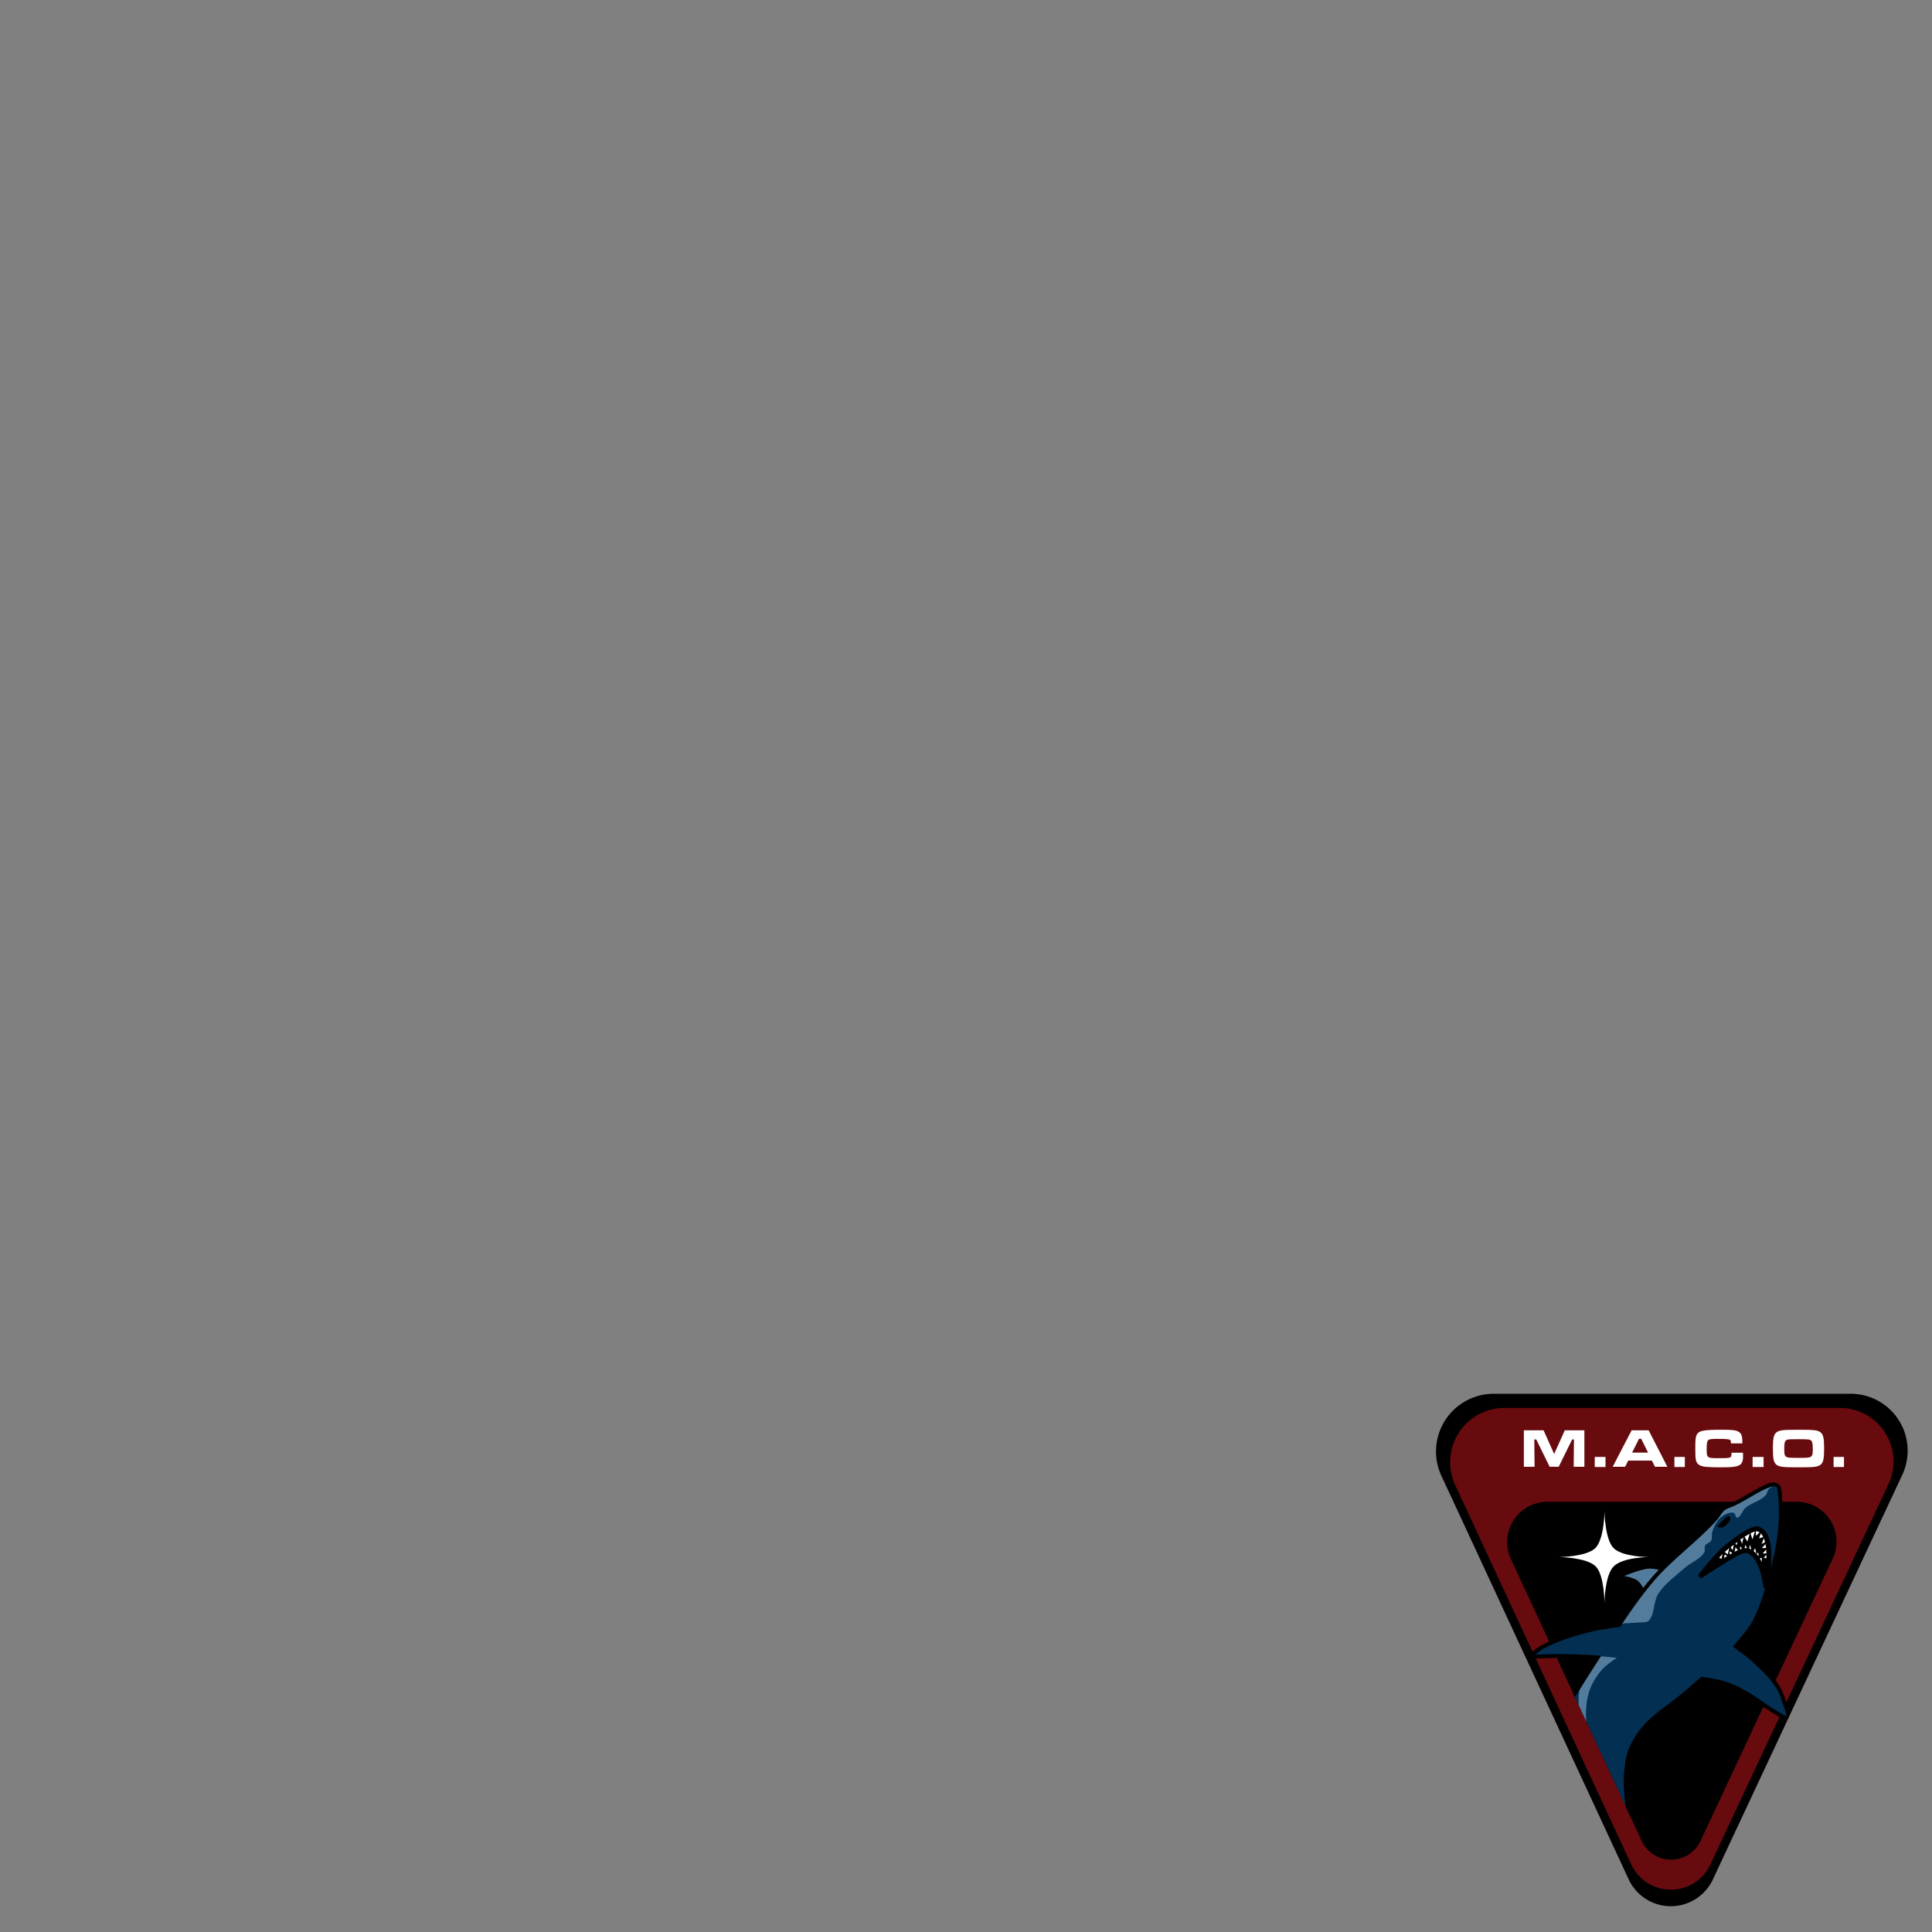 <?xml version="1.0" encoding="UTF-8" standalone="no"?>
<!-- Created with Inkscape (http://www.inkscape.org/) -->

<svg
   width="400"
   height="400"
   viewBox="0 0 400 400"
   version="1.1"
   id="svg1"
   xml:space="preserve"
   inkscape:version="1.3.2 (091e20e, 2023-11-25)"
   sodipodi:docname="macoInsignia.svg"
   xmlns:inkscape="http://www.inkscape.org/namespaces/inkscape"
   xmlns:sodipodi="http://sodipodi.sourceforge.net/DTD/sodipodi-0.dtd"
   xmlns="http://www.w3.org/2000/svg"
   xmlns:svg="http://www.w3.org/2000/svg"><rect x="0" y="0" width="400" height="400" fill="#808080" stroke="none"/><sodipodi:namedview
     id="namedview1"
     pagecolor="#ffffff"
     bordercolor="#666666"
     borderopacity="1.0"
     inkscape:showpageshadow="2"
     inkscape:pageopacity="0.0"
     inkscape:pagecheckerboard="0"
     inkscape:deskcolor="#d1d1d1"
     inkscape:document-units="px"
     showguides="true"
     inkscape:zoom="2.19"
     inkscape:cx="200"
     inkscape:cy="200"
     inkscape:window-width="1840"
     inkscape:window-height="1125"
     inkscape:window-x="2273"
     inkscape:window-y="212"
     inkscape:window-maximized="0"
     inkscape:current-layer="layer2"><sodipodi:guide
       position="161.644,280.365"
       orientation="0,-1"
       id="guide1"
       inkscape:locked="false" /><sodipodi:guide
       position="174.429,69.406"
       orientation="0,-1"
       id="guide2"
       inkscape:locked="false" /><sodipodi:guide
       position="186.758,221.005"
       orientation="1,0"
       id="guide3"
       inkscape:locked="false" /></sodipodi:namedview><defs
     id="defs1"><inkscape:path-effect
       effect="fillet_chamfer"
       id="path-effect3"
       is_visible="true"
       lpeversion="1"
       nodesatellites_param="F,0,0,1,0,34.886,0,1 @ F,0,0,1,0,34.567,0,1 @ F,0,0,1,0,38.479,0,1"
       radius="0"
       unit="px"
       method="auto"
       mode="F"
       chamfer_steps="1"
       flexible="false"
       use_knot_distance="true"
       apply_no_radius="true"
       apply_with_radius="true"
       only_selected="false"
       hide_knots="false" /></defs><g
     inkscape:groupmode="layer"
     id="layer2"
     inkscape:label="Insignia"><path
       style="fill:#000000;fill-opacity:1;stroke:none;stroke-width:0.536px;stroke-linecap:butt;stroke-linejoin:miter;stroke-opacity:1"
       d="m 309.253,288.567 h 73.918 a 11.788,11.788 0 0 1 10.676,16.787 L 354.63,389.121 a 9.617,9.617 0 0 1 -17.434,-0.029 l -38.775,-83.556 a 11.941,11.941 0 0 1 10.832,-16.968 z"
       id="path3"
       sodipodi:nodetypes="cccc" /><path
       id="path4"
       style="fill:#670b0e;fill-opacity:1;stroke:none;stroke-width:0.504px;stroke-linecap:butt;stroke-linejoin:miter;stroke-opacity:1"
       d="m 311.46,291.496 a 11.227,11.227 0 0 0 -10.184,15.953 l 36.455,78.556 a 9.042,9.042 0 0 0 16.39,0.028 l 36.871,-78.755 a 11.083,11.083 0 0 0 -10.037,-15.783 z m 8.919,19.438 h 51.62 a 8.232,8.232 0 0 1 7.456,11.723 l -27.387,58.496 a 6.716,6.716 0 0 1 -12.175,-0.02 l -27.078,-58.35 a 8.339,8.339 0 0 1 7.564,-11.85 z" /><path
       id="path6"
       style="fill:#ffffff;fill-rule:evenodd;stroke-width:0.631;stroke-linecap:round;stroke-linejoin:round;stroke-miterlimit:20;stroke-opacity:0.3"
       d="m 341.382,322.37 c 0,0 -5.402,0.011 -7.309,1.95 -1.84,1.87 -1.882,7.543 -1.882,7.543 0,0 -0.015,-5.723 -1.802,-7.543 -1.838,-1.872 -7.518,-1.951 -7.518,-1.951 0,0 5.593,-0.055 7.413,-1.842 1.872,-1.838 1.907,-7.586 1.907,-7.586 0,0 0.083,5.887 1.943,7.634 1.925,1.807 7.248,1.795 7.248,1.795 z"
       sodipodi:nodetypes="cscscscsc" /><path
       id="text6"
       style="font-weight:bold;font-size:23.082px;line-height:1.25;font-family:'Microgramma D Extended';-inkscape-font-specification:'Microgramma D Extended Bold';text-align:end;text-anchor:end;fill:#ffffff;stroke-width:0.477"
       d="m 315.501,296.127 v 7.552 h 2.216 l -0.055,-5.65 h 0.399 l 2.78,5.65 h 1.872 l 2.78,-5.65 h 0.377 l -0.055,5.65 h 2.215 v -7.552 h -4.054 l -2.204,4.902 -2.193,-4.902 z m 27.142,7.552 h 2.569 l -3.881,-7.552 h -3.514 l -3.926,7.552 h 2.58 l 0.634,-1.279 h 4.904 z m -1.423,-2.932 h -3.314 l 1.435,-2.864 h 0.445 z m 17.278,0.023 c -0.012,1.121 -0.046,1.132 -2.633,1.132 -2.482,0 -2.517,-0.023 -2.517,-1.959 0,-1.144 0.093,-1.585 0.371,-1.812 0.232,-0.181 0.661,-0.226 2.134,-0.226 1.485,0 2.169,0.068 2.343,0.215 0.139,0.113 0.162,0.215 0.186,0.713 h 2.355 v -0.374 c 0,-1.211 -0.232,-1.766 -0.893,-2.095 -0.534,-0.272 -1.253,-0.351 -3.318,-0.351 -4.049,0 -4.895,0.192 -5.313,1.211 -0.174,0.419 -0.22,1.042 -0.22,2.729 0,0.962 0.023,1.585 0.058,1.925 0.093,0.77 0.325,1.189 0.835,1.472 0.626,0.351 1.601,0.442 4.629,0.442 1.717,0 2.564,-0.068 3.19,-0.26 0.858,-0.272 1.183,-0.827 1.183,-2.049 0,-0.113 -0.012,-0.283 -0.023,-0.713 z m 13.864,-4.755 c -3.232,0 -3.95,0.079 -4.54,0.521 -0.591,0.442 -0.764,1.211 -0.764,3.317 0,2.219 0.162,2.966 0.764,3.419 0.591,0.442 1.309,0.521 4.564,0.521 3.197,0 3.927,-0.079 4.517,-0.521 0.591,-0.442 0.764,-1.2 0.764,-3.374 0,-2.163 -0.174,-2.921 -0.764,-3.363 -0.591,-0.442 -1.309,-0.521 -4.54,-0.521 z m 0,1.959 c 2.154,0 2.409,0.034 2.676,0.34 0.208,0.249 0.278,0.679 0.278,1.8 0,0.917 -0.081,1.245 -0.347,1.449 -0.313,0.226 -0.695,0.272 -2.583,0.272 -1.946,0 -2.317,-0.034 -2.629,-0.272 -0.278,-0.215 -0.347,-0.521 -0.347,-1.461 0,-0.962 0.046,-1.393 0.185,-1.653 0.232,-0.442 0.452,-0.476 2.768,-0.476 z m -42.187,3.673 v 2.075 h 2.225 v -2.075 z m 16.496,0 v 2.075 h 2.159 v -2.075 z m 16.187,0 v 2.075 h 2.271 v -2.075 z m 16.769,0 v 2.075 h 2.153 v -2.075 z" /><path
       style="fill:#527b9c;fill-opacity:1;stroke:#000000;stroke-width:0.536px;stroke-linecap:butt;stroke-linejoin:miter;stroke-opacity:1"
       d="m 344.756,325.022 c 0,0 -2.328,-0.616 -3.506,-0.519 -2.069,0.17 -5.93,1.904 -5.93,1.904 0,0 2.602,0.318 3.592,1.082 0.897,0.692 1.775,2.9 1.775,2.9 z"
       id="path14"
       sodipodi:nodetypes="cscscc" /><path
       id="path18"
       style="color:#000000;fill:#032f52;stroke-width:0.536;-inkscape-stroke:none"
       d="m 367.472,307.318 c -0.091,-0.013 -0.188,-0.012 -0.295,10e-4 -2.03,0.249 -5.394,2.672 -7.964,3.939 -0.799,0.394 -1.725,0.574 -2.424,1.126 -0.693,0.547 -1.051,1.422 -1.644,2.077 -4.068,4.492 -9.143,8.023 -13.071,12.639 -2.511,2.95 -4.741,6.121 -6.887,9.354 -1.921,0.251 -4.427,0.62 -6.016,1.021 -3.316,0.837 -6.639,1.847 -9.672,3.428 -1.09,0.568 -2.998,2.143 -2.998,2.143 0,0 3.63,-0.176 5.447,-0.183 2.368,-0.009 4.736,0.07 7.101,0.183 0.492,0.024 1.121,0.064 1.773,0.108 -0.347,0.535 -0.691,1.074 -1.041,1.607 -1.164,1.771 -3.329,5.257 -3.9,6.179 l 11.203,24.141 c -0.18,-1.56 -0.381,-3.415 -0.464,-4.697 -0.127,-1.961 0.029,-3.908 0.347,-5.887 0.348,-2.167 1.448,-4.221 2.77,-5.973 2.526,-3.348 6.359,-5.469 9.522,-8.223 1.06,-0.923 2.116,-1.833 3.166,-2.746 2.137,0.4 4.477,0.574 7.536,2.164 2.122,1.103 3.423,1.953 5.571,3.489 1.344,0.961 3.826,2.364 4.426,2.702 l 0.325,-0.527 c -0.087,-0.52 -0.217,-1.162 -0.344,-1.502 -0.658,-1.771 -1.095,-3.508 -2.142,-5.08 -1.275,-1.914 -3.22,-3.63 -4.897,-5.203 -0.911,-0.855 -2.551,-2.05 -3.552,-2.763 1.486,-1.671 2.975,-3.347 4.022,-5.337 1.396,-2.863 2.353,-5.933 3.204,-9.002 1.053,-3.801 1.913,-7.589 2.107,-11.585 0.041,-0.844 0.067,-1.978 0.008,-3.038 -0.104,-1.877 -0.155,-3.664 -0.514,-4.098 -0.217,-0.263 -0.428,-0.417 -0.701,-0.455 z" /><path
       id="path17"
       style="fill:#527b9c;fill-opacity:1;stroke:none;stroke-width:0.536;stroke-linecap:butt;stroke-linejoin:miter;stroke-dasharray:none;stroke-opacity:1"
       d="m 367.472,307.318 c -0.091,-0.013 -0.188,-0.012 -0.295,10e-4 -2.03,0.249 -5.394,2.672 -7.964,3.939 -0.799,0.394 -1.725,0.574 -2.424,1.126 -0.693,0.547 -1.051,1.422 -1.644,2.077 -4.068,4.492 -9.143,8.023 -13.071,12.639 -2.434,2.86 -4.603,5.929 -6.688,9.059 l 5.477,-0.336 c 0,0 0.416,-0.145 0.551,-0.306 1.248,-1.488 0.859,-3.867 1.898,-5.509 1.389,-2.195 3.625,-3.727 5.569,-5.448 1.272,-1.126 3.145,-1.703 3.979,-3.183 0.232,-0.412 -0.048,-0.996 0.184,-1.409 0.256,-0.455 0.968,-0.524 1.224,-0.979 0.313,-0.556 0.036,-1.295 0.244,-1.898 0.365,-1.055 0.888,-2.126 1.714,-2.877 0.601,-0.546 1.395,-0.96 2.204,-1.04 0.251,-0.025 0.549,0.012 0.734,0.183 0.189,0.175 0.076,0.539 0.245,0.734 0.06,0.069 0.156,0.141 0.245,0.123 0.865,-0.177 1.045,-1.444 1.714,-2.02 1.236,-1.063 3.05,-1.377 4.162,-2.57 0.33,-0.354 0.348,-0.928 0.673,-1.286 0.377,-0.415 1.408,-0.917 1.408,-0.917 l -0.024,-0.072 c -0.038,-0.011 -0.075,-0.025 -0.115,-0.03 z m -37.2,35.482 -0.302,0.302 c 0.29,0.018 0.538,0.03 0.85,0.051 -0.347,0.535 -0.691,1.074 -1.041,1.607 -0.725,1.103 -1.722,2.688 -2.596,4.088 -0.157,0.873 -0.31,1.85 -0.347,2.534 -0.024,0.458 -0.004,1.077 0.031,1.687 l 1.577,3.397 c -0.035,-0.268 -0.062,-0.523 -0.071,-0.75 -0.082,-1.932 0.098,-3.928 0.735,-5.754 0.558,-1.599 1.513,-3.075 2.632,-4.346 0.844,-0.959 2.999,-2.388 2.999,-2.388 z" /><path
       id="path48"
       style="color:#000000;fill:#000000;stroke-width:0.536;-inkscape-stroke:none"
       d="m 367.3,306.931 c -0.164,-0.01 -0.352,0.011 -0.66,0.049 -0.344,0.042 -0.835,0.238 -1.433,0.521 -0.598,0.283 -1.294,0.655 -2.008,1.056 -1.427,0.801 -2.909,1.721 -4.165,2.341 -0.729,0.36 -1.696,0.541 -2.496,1.172 -0.802,0.633 -1.169,1.542 -1.693,2.122 -4.027,4.447 -9.105,7.98 -13.079,12.648 -2.489,2.924 -4.696,6.059 -6.816,9.248 -1.901,0.251 -4.299,0.6 -5.879,0.999 -3.329,0.84 -6.681,1.856 -9.759,3.46 -1.188,0.619 -3.07,2.191 -3.07,2.191 l -0.341,0.281 0.219,0.449 0.398,-0.019 c 0,0 3.637,-0.176 5.43,-0.183 2.358,-0.009 4.719,0.07 7.08,0.183 0.297,0.014 0.693,0.041 1.08,0.066 -0.221,0.343 -0.442,0.686 -0.665,1.025 -1.119,1.703 -3.074,4.847 -3.766,5.963 l 0.406,0.874 0.046,-0.075 c 0.426,-0.687 2.784,-4.491 3.986,-6.32 0.352,-0.536 0.696,-1.075 1.042,-1.609 l 0.373,-0.574 -0.683,-0.046 c -0.653,-0.044 -1.283,-0.085 -1.781,-0.109 -2.369,-0.113 -4.744,-0.193 -7.122,-0.183 -1.391,0.005 -3.137,0.092 -4.132,0.139 0.561,-0.449 1.234,-1.008 1.87,-1.339 2.989,-1.558 6.281,-2.562 9.585,-3.395 1.548,-0.391 4.053,-0.761 5.968,-1.012 l 0.183,-0.024 0.101,-0.152 c 2.142,-3.227 4.363,-6.385 6.858,-9.317 3.883,-4.562 8.954,-8.092 13.064,-12.629 0.656,-0.725 1.016,-1.574 1.595,-2.031 0.595,-0.469 1.49,-0.655 2.353,-1.081 1.314,-0.648 2.799,-1.573 4.204,-2.362 1.404,-0.788 2.748,-1.431 3.631,-1.54 0.16,-0.02 0.262,0.002 0.355,0.052 0.093,0.05 0.18,0.136 0.282,0.259 -0.009,-0.01 0.026,0.041 0.052,0.111 0.027,0.07 0.057,0.165 0.082,0.279 0.051,0.231 0.094,0.541 0.129,0.9 0.069,0.718 0.107,1.633 0.159,2.574 0.057,1.038 0.032,2.162 -0.008,2.997 -0.192,3.951 -1.043,7.708 -2.092,11.497 -0.848,3.059 -1.798,6.103 -3.174,8.927 -1.016,1.931 -2.479,3.583 -3.964,5.252 l -0.298,0.334 0.367,0.261 c 0.997,0.709 2.638,1.91 3.509,2.728 1.684,1.579 3.606,3.284 4.837,5.133 1,1.501 1.433,3.201 2.1,4.998 0.089,0.24 0.219,0.814 0.304,1.291 0.004,0.024 0.006,0.042 0.009,0.064 -0.692,-0.389 -2.856,-1.599 -4.11,-2.496 -2.153,-1.54 -3.482,-2.408 -5.619,-3.519 -3.123,-1.623 -5.542,-1.808 -7.647,-2.202 h -10e-4 l -0.192,-0.035 -0.146,0.127 c -1.048,0.912 -2.105,1.822 -3.166,2.746 -3.118,2.715 -6.984,4.846 -9.579,8.285 -1.348,1.787 -2.483,3.892 -2.847,6.151 -0.322,2 -0.48,3.977 -0.351,5.977 0.074,1.148 0.213,2.398 0.351,3.562 l 0.886,1.908 0.124,-0.036 c -0.184,-1.539 -0.454,-3.874 -0.558,-5.486 -0.124,-1.923 0.028,-3.839 0.342,-5.798 0.334,-2.075 1.398,-4.078 2.694,-5.795 2.457,-3.257 6.259,-5.369 9.465,-8.162 1.01,-0.879 2.017,-1.748 3.019,-2.619 2.113,0.383 4.322,0.577 7.234,2.09 2.106,1.095 3.381,1.926 5.522,3.458 1.398,1 3.922,2.424 4.49,2.743 l 0.125,0.069 0.239,-0.495 0.072,0.041 -0.021,-0.147 0.402,-0.835 -0.008,-0.043 c -0.08,-0.412 -0.171,-0.831 -0.281,-1.127 -0.648,-1.744 -1.09,-3.52 -2.184,-5.163 -1.318,-1.978 -3.287,-3.706 -4.957,-5.273 -0.859,-0.805 -2.244,-1.808 -3.25,-2.528 1.393,-1.569 2.792,-3.174 3.8,-5.091 l 0.005,-0.011 v -10e-4 c 1.414,-2.9 2.377,-5.994 3.23,-9.072 1.057,-3.813 1.926,-7.632 2.122,-11.673 0.041,-0.853 0.068,-1.997 0.008,-3.079 -0.052,-0.935 -0.091,-1.853 -0.163,-2.607 -0.036,-0.377 -0.081,-0.713 -0.143,-0.997 -0.062,-0.281 -0.132,-0.526 -0.3,-0.729 -0.187,-0.226 -0.429,-0.309 -0.728,-0.453 -0.159,-0.077 -0.291,-0.122 -0.455,-0.132 z" /><path
       style="fill:#000000;fill-opacity:1;stroke:none;stroke-width:0.536px;stroke-linecap:butt;stroke-linejoin:miter;stroke-opacity:1"
       d="m 355.431,316.112 c 0,0 1.111,-1.259 1.775,-1.836 0.214,-0.186 0.531,-0.409 0.796,-0.306 0.17,0.066 0.254,0.307 0.245,0.49 -0.023,0.458 -0.414,0.835 -0.735,1.163 -0.257,0.263 -0.561,0.524 -0.918,0.612 -0.379,0.093 -1.163,-0.122 -1.163,-0.122 z"
       id="path20"
       sodipodi:nodetypes="csssssc" /><path
       style="fill:#000000;fill-opacity:1;stroke:none;stroke-width:0.751;stroke-linecap:butt;stroke-linejoin:miter;stroke-dasharray:none;stroke-opacity:1"
       d="m 352.114,326.234 c 0,0 3.102,-4.08 5.151,-5.757 1.926,-1.577 5.474,-4.372 6.795,-3.895 1.434,0.517 1.893,2.252 2.078,3.766 0.36,2.951 -0.476,8.44 -0.476,8.44 0,0 -0.475,-3.379 -1.212,-4.848 -0.523,-1.042 -0.941,-2.069 -2.078,-2.813 -1.236,-0.81 -3.321,0.761 -4.934,1.731 -1.822,1.096 -5.324,3.376 -5.324,3.376 z"
       id="path23"
       sodipodi:nodetypes="cssscsssc" /><path
       id="path24"
       style="fill:#ffffff;fill-opacity:1;stroke:none;stroke-width:0.536px;stroke-linecap:butt;stroke-linejoin:miter;stroke-opacity:1"
       d="m 363.388,316.878 -1.01,0.398 0.444,1.454 z m 0.123,0 0.046,1.102 0.887,-0.842 z m -1.178,0.367 -1.239,0.766 0.688,1.148 z m 2.265,0.108 -0.398,1.148 0.917,-0.291 z m -3.612,0.857 -0.704,0.444 0.398,0.949 z m 4.239,0.183 -0.505,1.301 0.795,-0.474 z m -5.478,0.842 -0.474,0.306 0.275,0.368 z m 5.937,0.275 -0.918,1.01 1.025,-0.045 z m -6.733,0.275 -0.658,0.535 0.459,0.643 z m 3.382,0.03 -0.229,0.903 0.567,0.474 z m -0.949,0.046 -0.26,0.888 0.734,0.061 z m -1.086,0.26 -0.062,0.872 0.567,-0.199 z m -0.979,0.23 -0.215,1.102 0.826,-0.368 z m -1.286,0.091 -0.979,0.842 0.658,0.535 z m 5.341,0.062 -0.428,0.857 0.7,0.462 -0.011,0.013 0.459,0.413 -0.061,-0.841 -0.374,0.402 z m 2.341,0.26 -0.78,0.872 0.826,-0.03 z m -7.605,0.414 -0.015,0.994 0.857,-0.459 z m -1.441,0.445 -0.864,0.754 0.589,0.397 z m 9.185,0.12 -0.689,0.766 0.689,0.169 z m -8.753,0.076 -0.261,1.057 0.872,-0.567 z m 7.682,0.719 -0.49,0.123 0.398,0.933 z" /><path
       style="color:#000000;fill:#000000;stroke-width:0.536;-inkscape-stroke:none"
       d="m 363.397,316.035 c -0.284,0.043 -0.575,0.141 -0.874,0.261 -0.599,0.24 -1.247,0.608 -1.909,1.037 -1.325,0.857 -2.703,1.959 -3.671,2.751 -2.167,1.773 -5.233,5.842 -5.233,5.842 -0.262,0.337 0.302,0.949 0.683,0.735 0,0 3.507,-2.282 5.309,-3.366 0.819,-0.493 1.731,-1.083 2.548,-1.437 0.817,-0.354 1.452,-0.432 1.844,-0.175 1.028,0.673 1.375,1.437 1.902,2.486 0.318,0.634 0.63,1.836 0.838,2.848 0.207,1.011 0.325,1.842 0.325,1.842 l 1.008,0.006 c 0,0 0.859,-5.459 0.479,-8.579 -0.096,-0.784 -0.259,-1.641 -0.613,-2.408 -0.353,-0.767 -0.926,-1.461 -1.798,-1.775 -0.274,-0.099 -0.552,-0.111 -0.836,-0.068 z m 0.49,1.026 c 0.562,0.203 0.937,0.635 1.218,1.243 0.281,0.609 0.438,1.375 0.527,2.105 0.177,1.448 0.047,3.554 -0.124,5.321 -0.179,-0.716 -0.33,-1.475 -0.603,-2.019 -0.519,-1.034 -1.008,-2.065 -2.254,-2.881 -0.844,-0.553 -1.87,-0.314 -2.808,0.092 -0.938,0.406 -1.874,1.021 -2.668,1.499 -0.921,0.554 -1.565,0.986 -2.67,1.693 0.994,-1.172 2.169,-2.495 3.082,-3.242 0.959,-0.785 2.318,-1.869 3.579,-2.684 0.63,-0.408 1.238,-0.747 1.735,-0.947 0.498,-0.199 0.873,-0.221 0.986,-0.18 z"
       id="path46"
       sodipodi:nodetypes="ssssccsssssccsssssssscsssscssss" /></g></svg>
